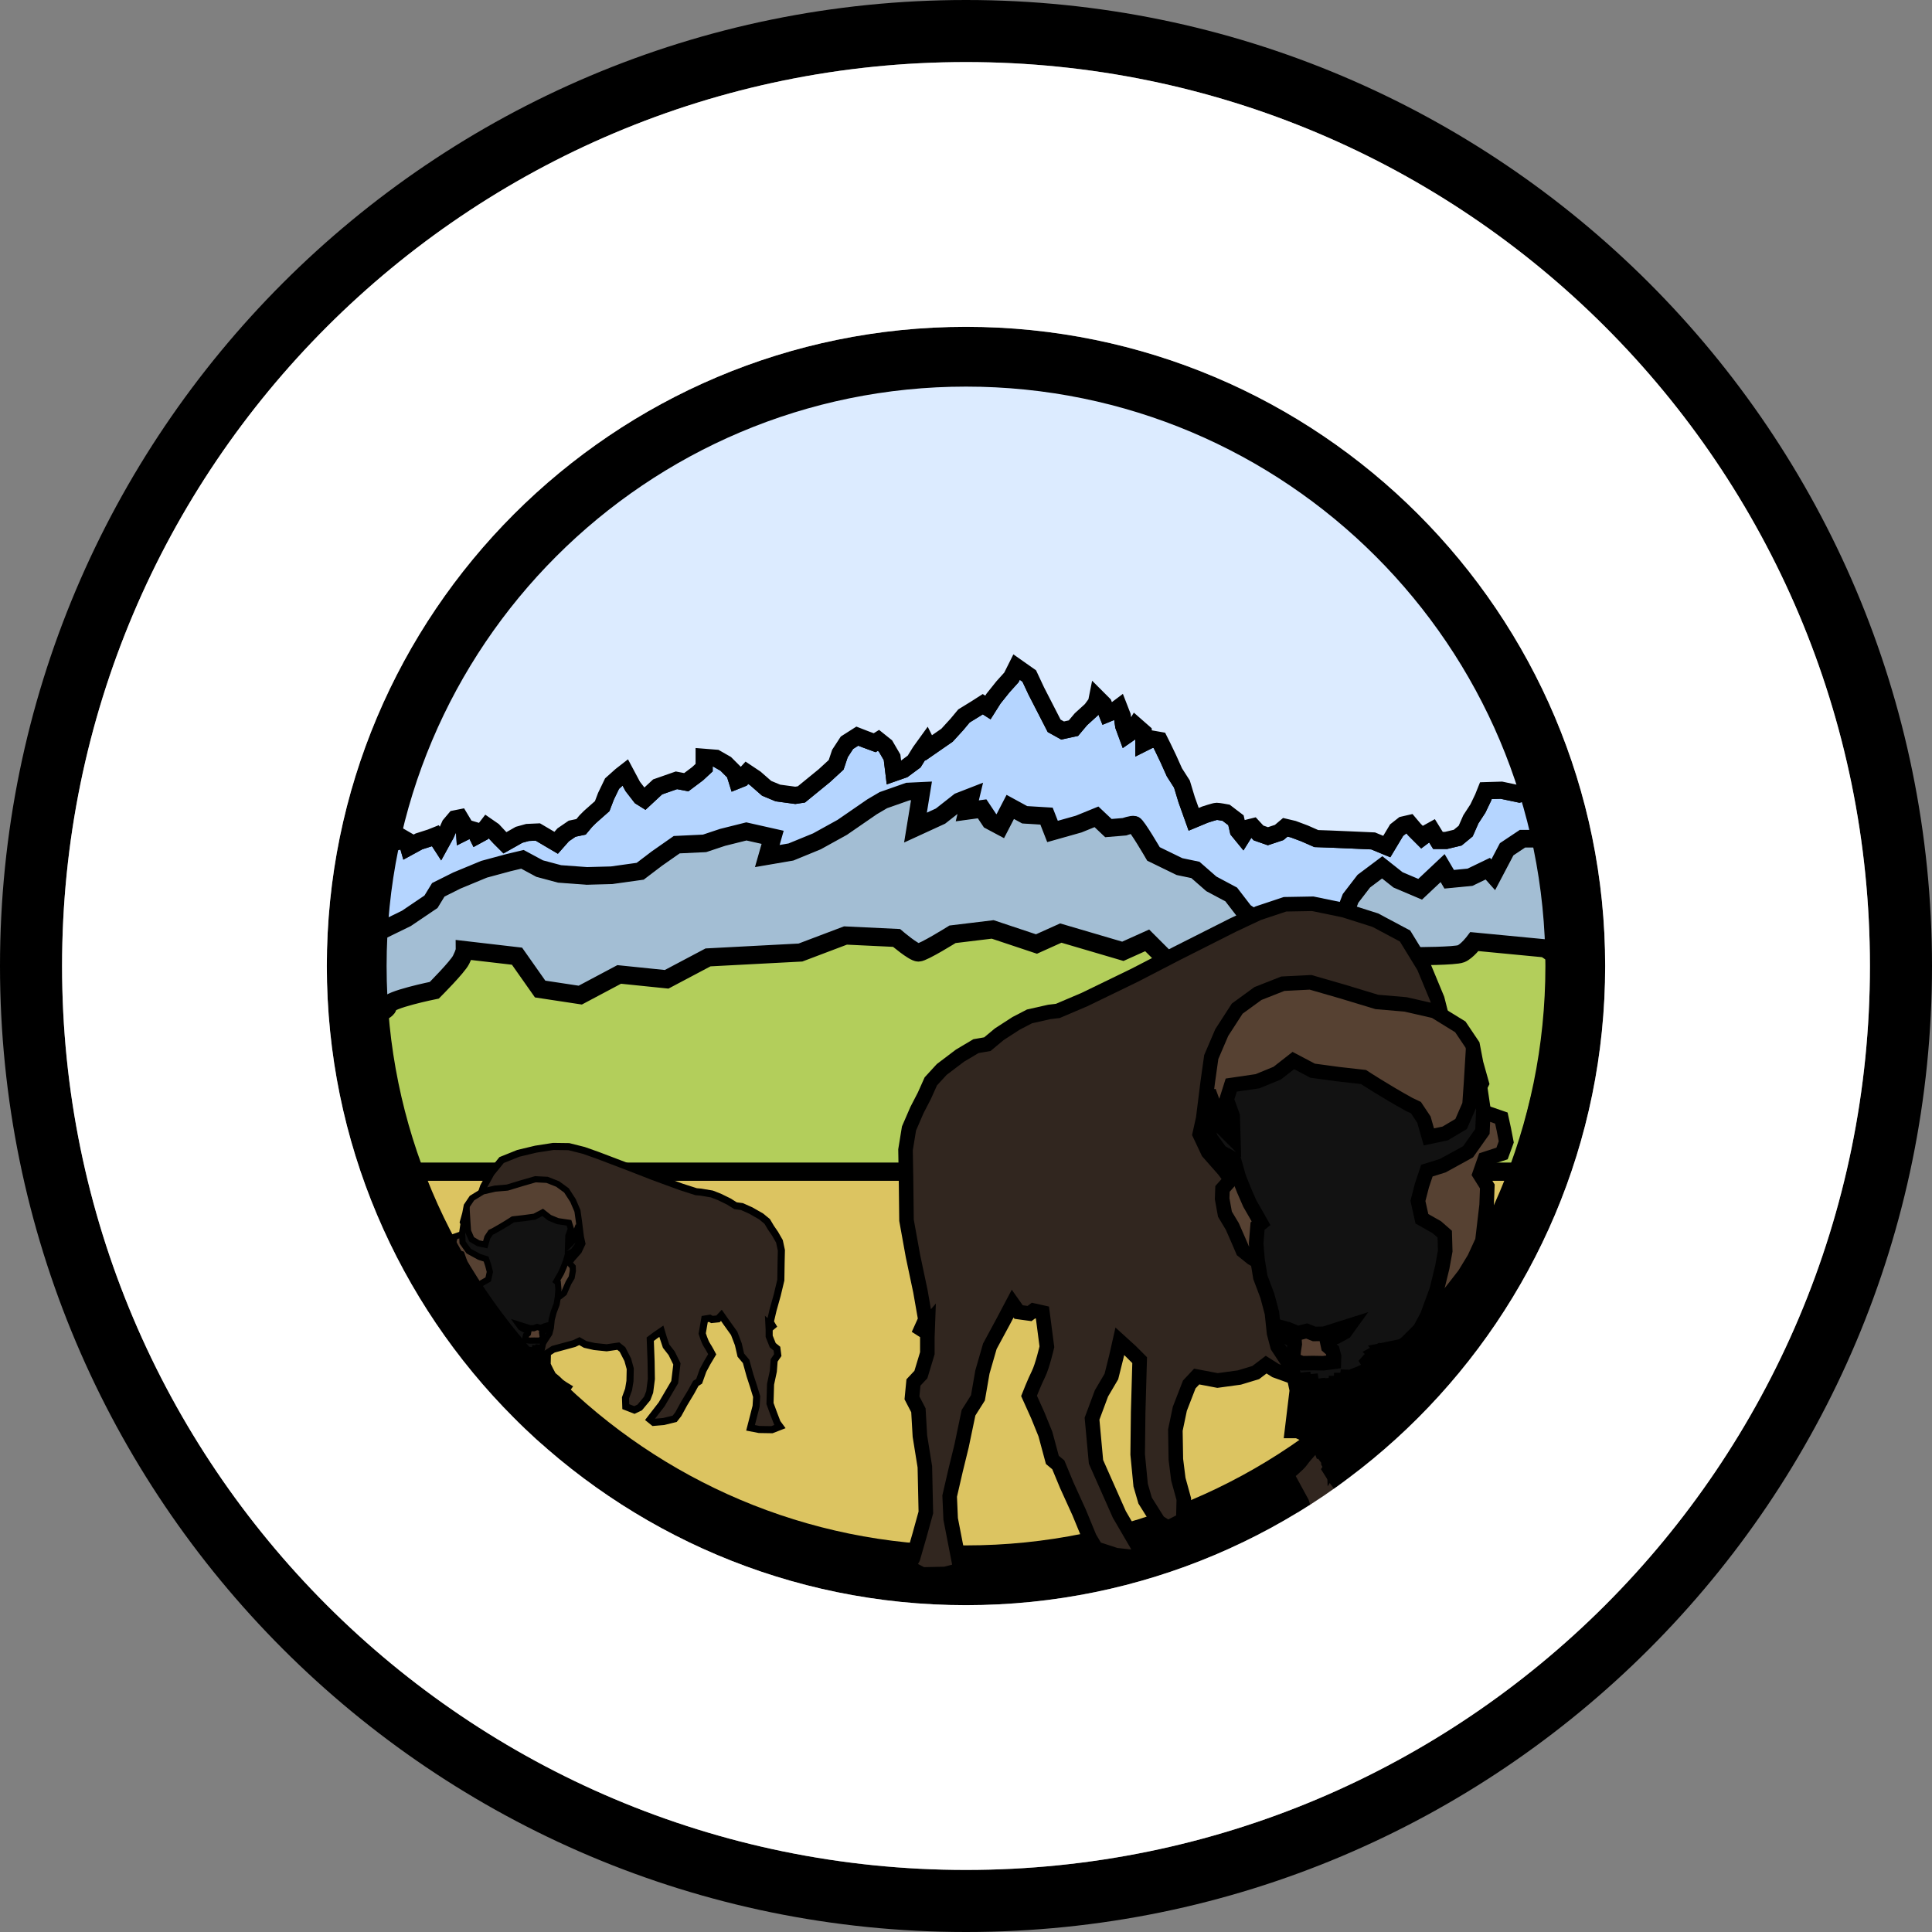 <?xml version="1.0" encoding="UTF-8" standalone="no"?>
<!-- Created with Inkscape (http://www.inkscape.org/) -->

<svg
   width="532.48"
   height="532.48"
   viewBox="0 0 532.48 532.48"
   version="1.1"
   id="svg5"
   inkscape:version="1.1.1 (3bf5ae0d25, 2021-09-20)"
   sodipodi:docname="HK's RR.svg"
   xmlns:inkscape="http://www.inkscape.org/namespaces/inkscape"
   xmlns:sodipodi="http://sodipodi.sourceforge.net/DTD/sodipodi-0.dtd"
   xmlns="http://www.w3.org/2000/svg"
   xmlns:svg="http://www.w3.org/2000/svg">
  <rect x="0" y="0" width="532.48" height="532.48" fill="#808080" stroke="none"/>
  <sodipodi:namedview
     id="namedview7"
     pagecolor="#ffffff"
     bordercolor="#666666"
     borderopacity="1.0"
     inkscape:pageshadow="2"
     inkscape:pageopacity="0.0"
     inkscape:pagecheckerboard="0"
     inkscape:document-units="px"
     showgrid="true"
     inkscape:object-paths="true"
     inkscape:snap-intersection-paths="true"
     inkscape:snap-smooth-nodes="true"
     inkscape:snap-midpoints="true"
     inkscape:snap-object-midpoints="false"
     inkscape:snap-center="false"
     inkscape:snap-text-baseline="false"
     inkscape:snap-bbox="false"
     inkscape:bbox-paths="true"
     inkscape:bbox-nodes="true"
     inkscape:snap-bbox-edge-midpoints="true"
     inkscape:snap-bbox-midpoints="true"
     fit-margin-top="0"
     fit-margin-left="0"
     fit-margin-right="0"
     fit-margin-bottom="0"
     inkscape:snap-others="true"
     inkscape:object-nodes="true"
     inkscape:snap-nodes="false"
     inkscape:zoom="1.0544884"
     inkscape:cx="307.73217"
     inkscape:cy="196.77789"
     inkscape:window-width="1920"
     inkscape:window-height="1009"
     inkscape:window-x="-8"
     inkscape:window-y="-8"
     inkscape:window-maximized="1"
     inkscape:current-layer="layer1" />
  <defs
     id="defs2" />
  <g
     inkscape:label="Layer 1"
     inkscape:groupmode="layer"
     id="layer1"
     transform="translate(22.889,-3.614)">
    <path
       style="fill:#dcc461;stroke:none;stroke-width:1px;stroke-linecap:butt;stroke-linejoin:miter;stroke-opacity:1;fill-opacity:1"
       d="m 87.893,326.525 16.291,37.52 35.205,36.881 43.252,24.14 53.31,11.735 68.063,-9.723 47.275,-27.158 32.187,-38.222 12.963,-35.173 z"
       id="path24321"
       inkscape:export-filename="C:\Users\Eden\Desktop\HK's RR.png"
       inkscape:export-xdpi="738.46088"
       inkscape:export-ydpi="738.46088" />
    <path
       id="path23293"
       style="fill:#a3bed4;stroke:#000000;stroke-width:5;stroke-linecap:butt;stroke-linejoin:miter;stroke-miterlimit:4;stroke-dasharray:none;stroke-opacity:1;fill-opacity:1"
       d="M 396.438,326.525 H 87.893 l -13.472,-63.44 6.775,-2.564 7.874,-3.845 6.775,-4.578 2.014,-3.296 5.127,-2.564 7.508,-3.113 6.775,-1.831 3.845,-0.916 4.761,2.564 5.494,1.465 7.508,0.549 6.775,-0.183 7.874,-1.099 4.578,-3.479 5.494,-3.845 7.691,-0.366 4.944,-1.648 6.592,-1.648 7.325,1.648 -1.465,5.127 6.409,-1.099 7.142,-2.93 6.959,-3.845 8.24,-5.677 3.113,-1.831 6.775,-2.381 3.845,-0.183 -1.648,10.072 6.775,-3.113 5.127,-4.029 3.296,-1.282 -0.916,3.845 4.029,-0.549 2.197,3.296 2.747,1.465 2.747,-5.31 4.029,2.197 6.043,0.366 1.648,4.212 7.142,-2.014 4.944,-2.014 3.296,3.113 4.395,-0.366 c 0,0 2.014,-0.732 2.747,-0.549 0.732,0.183 5.31,8.057 5.31,8.057 l 7.142,3.479 4.395,0.916 4.395,3.845 5.494,2.93 3.662,4.761 5.677,3.845 4.944,4.212 2.564,3.113 2.747,1.282 5.31,-0.549 3.113,-4.212 2.93,-6.592 1.831,-4.761 3.662,-4.761 5.127,-3.845 4.395,3.479 6.043,2.564 6.226,-5.86 1.831,3.113 5.677,-0.549 4.944,-2.381 1.465,1.648 3.662,-6.959 4.395,-2.93 h 3.845 l 2.014,0.183 8.064,35.281 z"
       sodipodi:nodetypes="ccccccccccccccccccccccccccccccccccccccccccccccsccccccccccccccccccccccccccc"
       inkscape:export-filename="C:\Users\Eden\Desktop\HK's RR.png"
       inkscape:export-xdpi="738.46088"
       inkscape:export-ydpi="738.46088" />
    <path
       style="fill:#b3ce5b;stroke:#000000;stroke-width:5;stroke-linecap:butt;stroke-linejoin:miter;stroke-opacity:1;fill-opacity:1;stroke-miterlimit:4;stroke-dasharray:none"
       d="m 410.633,270.165 -7.669,-5.174 -19.489,-1.867 c 0,0 -2.012,2.682 -3.688,3.353 -1.676,0.671 -12.406,0.671 -12.406,0.671 l -5.7,3.353 c 0,0 -4.359,4.694 -6.37,4.694 -2.012,0 -7.041,2.682 -8.382,4.023 -1.341,1.341 -6.37,4.359 -8.717,4.359 -2.347,0 -7.376,1.006 -10.729,-1.341 -3.353,-2.347 -6.706,-5.365 -8.382,-5.7 -1.676,-0.335 -18.776,-6.706 -18.776,-6.706 l -7.041,-7.041 -6.706,3.018 -17.099,-5.029 -6.706,3.018 -12.07,-4.023 -11.064,1.341 c 0,0 -8.047,5.029 -9.388,5.029 -1.341,0 -6.035,-4.023 -6.035,-4.023 l -14.082,-0.671 -12.406,4.694 -25.482,1.341 -11.4,6.035 -13.076,-1.341 -10.729,5.7 -11.064,-1.676 -6.37,-9.053 -14.417,-1.676 c 0,0 0,0.671 -1.006,2.682 -1.006,2.012 -7.376,8.382 -7.376,8.382 0,0 -12.891,2.607 -12.769,4.256 0.122,1.649 -5.244,2.888 -5.244,2.888 l 9.099,42.846 H 396.438 Z"
       id="path25795"
       inkscape:export-filename="C:\Users\Eden\Desktop\HK's RR.png"
       inkscape:export-xdpi="738.46088"
       inkscape:export-ydpi="738.46088" />
    <g
       id="g20830-5"
       transform="matrix(-0.086,0,0,0.086,174.961,329.663)"
       inkscape:export-filename="C:\Users\Eden\Desktop\HK's RR.png"
       inkscape:export-xdpi="738.46088"
       inkscape:export-ydpi="738.46088">
      <path
         style="fill:#31261f;fill-opacity:1;stroke:#000000;stroke-width:22.676;stroke-linecap:butt;stroke-linejoin:miter;stroke-miterlimit:4;stroke-dasharray:none;stroke-opacity:1"
         d="m 735.792,185.614 22.26,-30.215 11.575,-50.358 -1.781,-42.972 -16.918,-50.358 -24.041,-43.644 -33.835,-41.629 -53.424,-21.486 -56.095,-13.429 -56.095,-8.729 -49.863,0.671 -48.082,12.086 -45.411,16.115 -100.615,38.272 -75.684,29.544 -89.931,32.901 -48.082,15.443 -15.137,1.343 -35.616,6.043 -24.041,9.4 -30.274,14.772 -21.37,13.429 -20.479,2.686 -28.493,12.757 -32.945,18.8 -19.589,16.115 -11.575,19.472 -13.356,19.472 -14.246,24.843 -6.233,28.872 0.89,38.272 0.89,57.073 11.575,48.344 13.356,47.672 8.904,38.272 -12.466,20.815 16.918,-14.772 -0.89,18.129 v 21.486 l -11.575,28.872 -13.356,10.743 -2.671,20.815 11.575,16.786 2.671,34.915 8.904,41.629 1.781,61.773 -11.575,31.558 -11.575,30.215 -8.904,12.086 25.822,10.072 40.958,-0.671 27.602,-5.372 -17.808,-69.159 -1.781,-30.886 10.685,-34.915 10.685,-32.901 12.466,-44.987 16.918,-20.143 8.014,-34.915 13.356,-34.915 24.041,-33.572 16.918,-24.172 10.685,11.415 19.589,2.014 7.123,-4.029 16.027,2.686 8.014,46.33 c 0,0 -8.014,26.186 -15.137,36.929 -7.123,10.743 -16.918,29.544 -16.918,29.544 l 16.027,26.858 13.356,24.843 12.466,34.915 10.685,6.714 15.137,27.529 22.26,36.929 18.698,34.244 11.575,14.772 35.616,8.729 32.054,2.686 11.575,-9.4 -37.397,-48.344 -41.849,-71.173 -7.123,-58.416 16.918,-34.244 17.808,-22.829 8.904,-26.858 6.233,-20.815 19.589,13.429 16.027,12.086 -2.671,70.502 -0.89,57.073 5.342,41.63 8.014,20.815 24.041,28.872 16.918,8.057 27.602,-10.743 0.89,-28.201 -9.794,-26.858 -4.452,-26.858 -0.89,-39.615 8.014,-28.872 16.918,-32.901 13.356,-10.743 37.397,5.372 39.178,-4.029 29.383,-6.714 18.698,-10.743 16.918,8.057 66.78,18.129 18.698,12.086 c 0,0 0.89,30.215 0.89,34.915 0,4.7 -17.808,36.929 -17.808,36.929 0,0 -16.918,13.429 -22.26,19.472 -5.342,6.043 -26.712,18.8 -26.712,18.8 l 27.602,38.272 16.027,39.615 15.137,46.33 8.014,29.543 5.342,14.772 22.26,4.029 44.52,-11.415 19.589,-14.772 1.781,-22.829 -19.589,-34.244 -26.712,-57.073 -25.822,-26.186 -10.685,-12.757 36.506,-40.958 10.685,-26.186 13.356,-31.558 5.342,-31.558 -12.466,-232.319 z"
         id="path4723-1" />
      <path
         style="fill:#564132;fill-opacity:1;stroke:#000000;stroke-width:19.752;stroke-linecap:butt;stroke-linejoin:miter;stroke-miterlimit:4;stroke-dasharray:none;stroke-opacity:1"
         d="m 730.973,459.916 16.668,-17.145 15.24,-19.526 14.287,-17.145 16.668,-21.431 13.335,-21.907 10.954,-23.812 5.715,-48.576 0.952,-25.241 -10.477,-16.668 7.144,-20.478 23.336,-7.62 5.715,-15.716 -3.334,-17.145 -3.334,-15.24 -24.764,-8.572 -18.097,-6.667 16.192,-31.908 -7.62,-27.146 -4.762,-24.764 -16.668,-24.764 -34.766,-21.431 -39.528,-9.049 -39.052,-3.334 -47.148,-14.287 -42.862,-12.382 -37.623,1.905 -33.813,13.335 -28.098,20.478 -20.955,32.384 -14.287,33.337 -4.762,33.813 -6.191,49.529 -4.762,21.431 11.43,24.288 21.431,24.288 9.525,12.858 -11.43,12.858 -0.476,13.335 3.81,20.955 10.001,16.668 8.572,19.526 5.715,13.335 12.382,10.001 7.62,4.286 z"
         id="path4918-7" />
      <path
         style="fill:#121212;fill-opacity:1;stroke:#000000;stroke-width:19.752;stroke-linecap:butt;stroke-linejoin:miter;stroke-miterlimit:4;stroke-dasharray:none;stroke-opacity:1"
         d="m 718.591,153.694 c -32.861,-18.097 -61.911,-37.147 -61.911,-37.147 l -33.813,-3.81 -35.242,-4.762 -26.193,-13.811 -21.907,17.145 -26.669,10.954 -35.718,5.239 -6.191,19.526 8.096,22.383 0.952,31.432 -14.763,-14.763 -7.144,-19.05 -11.43,-30.956 -1.905,20.955 -1.429,22.383 5.715,20.002 13.811,19.05 17.621,9.525 6.667,23.812 7.144,18.097 8.096,18.573 9.049,15.716 6.191,10.954 -4.762,3.81 -1.905,23.336 1.905,22.86 3.81,23.336 9.525,25.241 6.191,23.336 2.857,27.146 4.762,18.097 12.858,19.526 c 0,0 7.144,11.43 7.62,13.335 0.476,1.905 5.715,26.669 5.715,26.669 l -3.334,27.622 -3.334,27.622 h 7.62 l 9.049,-48.576 -1.429,-30.479 5.239,34.765 -6.667,47.148 6.191,2.857 6.667,-49.053 -1.429,-33.337 4.762,32.384 -2.857,54.291 5.715,7.62 3.81,-65.245 -1.429,-22.86 4.848,26.911 -0.673,68.361 3.704,9.766 0.674,-79.137 -0.674,-24.92 3.704,23.909 2.694,88.566 2.694,4.378 -1.684,-95.301 v -23.236 l 3.704,23.909 3.031,90.586 3.031,-4.715 -2.021,-89.576 1.684,-23.236 5.388,106.75 3.704,-6.735 -3.031,-79.474 1.01,-24.92 5.051,95.638 4.378,-7.745 -3.031,-70.718 2.694,-20.879 4.378,90.586 h 7.409 l -5.388,-69.708 -2.357,-17.174 6.398,16.838 5.388,63.646 5.725,-2.694 -8.419,-64.656 -6.735,-18.185 19.868,53.544 20.205,18.858 2.694,-4.715 -19.532,-18.521 -18.185,-52.197 20.879,50.513 20.205,17.174 4.041,-1.684 -19.868,-17.174 -20.205,-50.85 24.246,45.125 19.532,19.195 6.062,-2.357 -22.226,-20.205 -21.889,-44.451 23.236,36.706 17.511,19.195 3.704,-4.041 -20.879,-24.246 -19.195,-30.308 3,-3.306 37.861,48.576 3.334,-4.524 -38.099,-48.338 39.052,40.718 1.429,-6.191 -37.147,-37.861 4.762,-2.619 31.67,32.146 0.238,-6.191 -26.193,-27.86 7.144,-1.429 18.097,20.955 0.714,-5.239 -12.62,-17.145 5.715,-1.191 6.667,9.763 1.191,-6.191 -1.905,-3.334 8.572,-6.905 17.574,-17.613 10.103,-18.858 12.797,-35.022 7.409,-30.308 4.041,-22.226 -0.673,-22.899 -10.776,-9.429 -20.205,-11.45 -5.388,-24.246 5.388,-20.879 6.735,-20.205 21.552,-6.735 34.349,-18.858 19.532,-27.614 1.347,-29.634 -4.715,-31.655 -8.082,-22.226 -2.694,-4.041 -1.347,22.226 -2.021,28.961 -11.45,26.267 -21.552,12.797 -22.226,4.715 -6.735,-23.573 -10.776,-16.164 z"
         id="path4526-9" />
      <path
         style="fill:#563f31;fill-opacity:1;stroke:#000000;stroke-width:19.752;stroke-linecap:butt;stroke-linejoin:miter;stroke-miterlimit:4;stroke-dasharray:none;stroke-opacity:1"
         d="m 637.63,454.201 -6.191,8.572 -11.668,6.429 -13.097,3.334 2.143,10.001 5.715,5.001 2.143,8.334 -0.238,7.382 -14.287,1.905 -13.811,-0.238 -15.002,0.238 -9.763,-3.81 -2.381,-6.667 0.952,-7.858 1.191,-7.62 -0.238,-3.572 -13.573,-8.096 -6.191,-5.953 1.191,-5.239 9.525,2.619 13.335,5.477 12.144,-3.096 10.239,4.048 13.573,-0.238 14.763,-4.762 z"
         id="path4528-9" />
    </g>
    <path
       id="path848"
       style="fill-rule:evenodd;stroke-width:20;stroke-linejoin:round;paint-order:markers stroke fill"
       d="M 266.24,0 C 119.2,-1.3254857e-4 -1.3254857e-4,119.2 0,266.24 -1.3807143e-4,413.281 119.2,532.481 266.24,532.48 413.281,532.481 532.481,413.281 532.48,266.24 532.481,119.2 413.281,-1.3807143e-4 266.24,0 Z m 0,17.107 C 403.833,17.107 515.373,128.648 515.373,266.24 515.373,403.833 403.833,515.373 266.24,515.373 128.648,515.373 17.107,403.833 17.107,266.24 17.107,128.648 128.648,17.107 266.24,17.107 Z"
       transform="translate(-22.889,3.614)"
       sodipodi:nodetypes="ccccccsscc"
       inkscape:export-filename="C:\Users\Eden\Desktop\HK's RR.png"
       inkscape:export-xdpi="738.46088"
       inkscape:export-ydpi="738.46088" />
    <path
       id="path21284"
       style="fill:#b5d5ff;fill-opacity:1;stroke:#000000;stroke-width:4.72;stroke-linecap:butt;stroke-linejoin:miter;stroke-miterlimit:4;stroke-dasharray:none;stroke-opacity:1"
       d="m 74.42,263.085 6.775,-2.564 7.874,-3.845 6.775,-4.578 2.014,-3.296 5.127,-2.564 7.508,-3.113 6.775,-1.831 3.845,-0.916 4.761,2.564 5.494,1.465 7.508,0.549 6.775,-0.183 7.874,-1.099 4.578,-3.479 5.494,-3.845 7.691,-0.366 4.944,-1.648 6.592,-1.648 7.325,1.648 -1.465,5.127 6.409,-1.099 7.142,-2.93 6.959,-3.845 8.24,-5.677 3.113,-1.831 6.775,-2.381 3.845,-0.183 -1.648,10.072 6.775,-3.113 5.127,-4.029 3.296,-1.282 -0.916,3.845 4.029,-0.549 2.197,3.296 2.747,1.465 2.747,-5.31 4.029,2.197 6.043,0.366 1.648,4.212 7.142,-2.014 4.944,-2.014 3.296,3.113 4.395,-0.366 c 0,0 2.014,-0.732 2.747,-0.549 0.732,0.183 5.31,8.057 5.31,8.057 l 7.142,3.479 4.395,0.916 4.395,3.845 5.494,2.93 3.662,4.761 5.677,3.845 4.944,4.212 2.564,3.113 2.747,1.282 5.31,-0.549 3.113,-4.212 2.93,-6.592 1.831,-4.761 3.662,-4.761 5.127,-3.845 4.395,3.479 6.043,2.564 6.226,-5.86 1.831,3.113 5.677,-0.549 4.944,-2.381 1.465,1.648 3.662,-6.959 4.395,-2.93 h 3.845 l 2.014,0.183 0.258,-13.744 v 0 l -3.885,0.518 -3.108,0.777 -4.92,-1.036 -4.273,0.129 -0.777,1.942 -1.424,2.978 -1.942,2.978 -1.424,3.237 -2.201,1.813 -3.237,0.777 h -2.201 l -1.683,-2.719 -1.165,0.647 -1.554,1.165 -2.072,-2.072 -1.424,-1.683 -1.683,0.388 -1.813,1.424 -1.165,1.942 -1.554,2.59 -3.755,-1.554 -5.827,-0.259 -6.086,-0.259 -3.755,-0.129 -3.237,-1.424 -3.108,-1.165 -2.201,-0.518 -1.683,1.424 -3.108,1.036 -2.59,-0.906 -1.554,-1.683 -1.554,0.388 -1.295,2.072 -1.165,-1.424 -0.647,-2.849 -2.719,-2.072 c 0,0 -2.072,-0.388 -2.59,-0.388 -0.518,0 -3.237,0.906 -3.237,0.906 l -3.108,1.295 -1.942,-5.438 -1.295,-4.273 -2.072,-3.237 -1.683,-3.755 -1.554,-3.237 -0.906,-1.813 -2.201,-0.388 -2.072,1.036 v -1.295 l -0.129,-1.554 -2.072,-1.813 -0.777,1.295 -1.683,1.165 -0.906,-2.46 -0.388,-2.719 -0.906,-2.331 -1.036,0.777 -2.201,0.906 -1.036,-2.59 -1.683,-1.683 -0.259,1.295 -1.424,1.942 -2.849,2.59 -2.072,2.46 -2.978,0.647 -2.331,-1.295 -4.92,-9.582 -1.942,-4.144 -3.496,-2.46 -1.424,2.849 -2.331,2.59 -2.59,3.237 -1.554,2.46 -1.424,-0.906 -1.813,1.165 -3.367,2.072 -1.942,2.331 -2.719,2.978 -5.05,3.496 -0.647,-1.295 -1.683,2.331 -1.683,2.719 -2.978,2.201 -2.59,0.906 -0.518,-4.273 -1.813,-3.108 -1.942,-1.554 -1.036,0.647 -2.46,-0.906 -2.331,-0.906 -2.849,1.813 -1.942,2.978 -1.036,3.108 -3.237,2.978 -6.345,5.179 -1.683,0.259 -4.791,-0.647 -3.108,-1.295 -3.108,-2.719 -2.331,-1.554 -1.424,1.554 -1.295,0.518 -0.647,-2.072 -2.46,-2.46 -2.719,-1.554 -3.237,-0.259 v 2.849 l -1.813,1.683 -3.108,2.331 -2.719,-0.518 -5.179,1.813 -3.626,3.367 -1.036,-0.647 -2.201,-2.849 -2.072,-3.885 -1.165,0.906 -2.46,2.201 -1.683,3.496 -1.036,2.719 -3.367,2.978 -1.165,1.165 -1.295,1.554 -2.46,0.518 -2.46,1.683 -1.942,2.201 -5.05,-2.978 -2.849,0.129 -2.331,0.647 -1.813,1.036 -2.072,1.165 -1.424,-1.424 -1.813,-1.942 -1.683,-1.165 -1.295,1.683 -1.424,0.777 -0.647,-1.295 -1.295,-0.388 -1.554,0.777 -0.129,-1.942 -1.165,-1.942 -1.295,0.259 -1.424,1.683 -1.165,2.59 -1.424,2.59 -1.424,-2.201 -1.295,0.518 -3.237,1.036 -2.849,1.554 -0.518,-1.813 -2.46,-1.424 -0.906,1.942 -3.755,1.165 -1.554,-0.388 -1.554,2.201 -1.683,-0.777 h -2.59 z"
       sodipodi:nodetypes="ccccccccccccccccccccccccccccccccccccccccccccscccccccccccccccccccccccccccccccccccccccccccccccccccccccccccccccccsccccccccccccccccccccccccccccccccccccccccccccccccccccccccccccccccccccccccccccccccccccccccccccccccccccccccccccccccccccccc"
       inkscape:export-filename="C:\Users\Eden\Desktop\HK's RR.png"
       inkscape:export-xdpi="738.46088"
       inkscape:export-ydpi="738.46088" />
    <path
       d="m 398.943,221.658 -3.108,0.777 -4.92,-1.036 -4.273,0.129 -0.777,1.942 -1.424,2.978 -1.942,2.978 -1.424,3.237 -2.201,1.813 -3.237,0.777 h -2.201 l -1.683,-2.719 -1.165,0.647 -1.554,1.165 -2.072,-2.072 -1.424,-1.683 -1.683,0.388 -1.813,1.424 -1.165,1.942 -1.554,2.59 -3.755,-1.554 -5.827,-0.259 -6.086,-0.259 -3.755,-0.129 -3.237,-1.424 -3.108,-1.165 -2.201,-0.518 -1.683,1.424 -3.108,1.036 -2.59,-0.906 -1.554,-1.683 -1.554,0.388 -1.295,2.072 -1.165,-1.424 -0.647,-2.849 -2.719,-2.072 c 0,0 -2.072,-0.388 -2.59,-0.388 -0.518,0 -3.237,0.906 -3.237,0.906 l -3.108,1.295 -1.942,-5.438 -1.295,-4.273 -2.072,-3.237 -1.683,-3.755 -1.554,-3.237 -0.906,-1.813 -2.201,-0.388 -2.072,1.036 v -1.295 l -0.129,-1.554 -2.072,-1.813 -0.777,1.295 -1.683,1.165 -0.906,-2.46 -0.388,-2.719 -0.906,-2.331 -1.036,0.777 -2.201,0.906 -1.036,-2.59 -1.683,-1.683 -0.259,1.295 -1.424,1.942 -2.849,2.59 -2.072,2.46 -2.978,0.647 -2.331,-1.295 -4.92,-9.582 -1.942,-4.144 -3.496,-2.46 -1.424,2.849 -2.331,2.59 -2.59,3.237 -1.554,2.46 -1.424,-0.906 -1.813,1.165 -3.367,2.072 -1.942,2.331 -2.719,2.978 -5.05,3.496 -0.647,-1.295 -1.683,2.331 -1.683,2.719 -2.978,2.201 -2.59,0.906 -0.518,-4.273 -1.813,-3.108 -1.942,-1.554 -1.036,0.647 -2.46,-0.906 -2.331,-0.906 -2.849,1.813 -1.942,2.978 -1.036,3.108 -3.237,2.978 -6.345,5.179 -1.683,0.259 -4.791,-0.647 -3.108,-1.295 -3.108,-2.719 -2.331,-1.554 -1.424,1.554 -1.295,0.518 -0.647,-2.072 -2.46,-2.46 -2.719,-1.554 -3.237,-0.259 v 2.849 l -1.813,1.683 -3.108,2.331 -2.719,-0.518 -5.179,1.813 -3.626,3.367 -1.036,-0.647 -2.201,-2.849 -2.072,-3.885 -1.165,0.906 -2.46,2.201 -1.683,3.496 -1.036,2.719 -3.367,2.978 -1.165,1.165 -1.295,1.554 -2.46,0.518 -2.46,1.683 -1.942,2.201 -5.05,-2.978 -2.849,0.129 -2.331,0.647 -1.813,1.036 -2.072,1.165 -1.424,-1.424 -1.813,-1.942 -1.683,-1.165 -1.295,1.683 -1.424,0.777 -0.647,-1.295 -1.295,-0.388 -1.554,0.777 -0.129,-1.942 -1.165,-1.942 -1.295,0.259 -1.424,1.683 -1.165,2.59 -1.424,2.59 -1.424,-2.201 -1.295,0.518 -3.237,1.036 -2.849,1.554 -0.518,-1.813 -2.46,-1.424 -0.906,1.942 -3.755,1.165 -1.554,-0.388 -1.554,2.201 -1.683,-0.777 h -2.59 l 13.114,-25.49 16.596,-33.666 32.282,-38.743 31.181,-20.788 32.523,-12.406 44.928,-5.029 44.258,6.706 37.552,15.423 32.858,25.146 26.152,32.858 z"
       style="fill:#dcebff;fill-opacity:1;stroke:#000000;stroke-width:4.72;stroke-linecap:butt;stroke-linejoin:miter;stroke-miterlimit:4;stroke-dasharray:none;stroke-opacity:1"
       id="path24911"
       sodipodi:nodetypes="ccccccccccccccccccccccccccccccccccccscccccccccccccccccccccccccccccccccccccccccccccccccccccccccccccccccccccccccccccccccccccccccccccccccccccccccccccccccccccc"
       inkscape:export-filename="C:\Users\Eden\Desktop\HK's RR.png"
       inkscape:export-xdpi="738.46088"
       inkscape:export-ydpi="738.46088" />
    <path
       id="path2064"
       style="fill-rule:evenodd;stroke-width:20;stroke-linejoin:round;paint-order:markers stroke fill"
       d="M 266.24,90.076 C 168.947,90.076 90.076,168.947 90.076,266.24 90.076,363.533 168.947,442.405 266.24,442.404 363.533,442.405 442.405,363.533 442.404,266.24 442.405,168.947 363.533,90.076 266.24,90.076 Z m 0,16.477 c 88.193,2e-4 159.687,71.495 159.688,159.688 -2e-4,88.193 -71.495,159.687 -159.688,159.688 -88.193,-2e-4 -159.687,-71.495 -159.688,-159.688 2e-4,-88.193 71.495,-159.687 159.688,-159.688 z"
       transform="translate(-22.889,3.614)"
       sodipodi:nodetypes="cccccccccc"
       inkscape:export-filename="C:\Users\Eden\Desktop\HK's RR.png"
       inkscape:export-xdpi="738.46088"
       inkscape:export-ydpi="738.46088" />
    <g
       id="g20830"
       transform="matrix(0.203,0,0,0.203,219.6,276.791)"
       inkscape:export-filename="C:\Users\Eden\Desktop\HK's RR.png"
       inkscape:export-xdpi="738.46088"
       inkscape:export-ydpi="738.46088">
      <path
         style="fill:#31261f;fill-opacity:1;stroke:#000000;stroke-width:19.752;stroke-linecap:butt;stroke-linejoin:miter;stroke-miterlimit:4;stroke-dasharray:none;stroke-opacity:1"
         d="m 745.43,185.093 16.838,-30.308 8.756,-50.513 -1.347,-43.104 -12.797,-50.513 -18.185,-43.778 -25.593,-41.757 -40.41,-21.552 -42.431,-13.47 -42.431,-8.756 -37.716,0.673 -36.369,12.123 -34.349,16.164 -76.106,38.39 -57.248,29.634 -68.024,33.002 -36.369,15.491 -11.45,1.347 -26.94,6.062 -18.185,9.429 -22.899,14.817 -16.164,13.47 -15.491,2.694 -21.552,12.797 -24.92,18.858 -14.817,16.164 -8.756,19.532 -10.103,19.532 -10.776,24.92 -4.715,28.961 0.673,38.39 0.674,57.248 8.756,48.492 10.103,47.819 6.735,38.39 -9.429,20.879 12.797,-14.817 -0.673,18.185 v 21.552 l -8.756,28.961 -10.103,10.776 -2.021,20.879 8.756,16.838 2.021,35.022 6.735,41.757 1.347,61.962 -8.756,31.655 -8.756,30.308 -6.735,12.123 19.532,10.103 30.981,-0.674 20.879,-5.388 -13.47,-69.371 -1.347,-30.981 8.082,-35.022 8.082,-33.002 9.429,-45.125 12.797,-20.205 6.062,-35.022 10.103,-35.022 18.185,-33.675 12.797,-24.246 8.082,11.45 14.817,2.021 5.388,-4.041 12.123,2.694 6.062,46.472 c 0,0 -6.062,26.267 -11.45,37.043 -5.388,10.776 -12.797,29.634 -12.797,29.634 l 12.123,26.94 10.103,24.92 9.429,35.022 8.082,6.735 11.45,27.614 16.838,37.043 14.144,34.349 8.756,14.817 26.94,8.756 24.246,2.694 8.756,-9.429 -28.287,-48.492 -31.655,-71.391 -5.388,-58.595 12.797,-34.349 13.47,-22.899 6.735,-26.94 4.715,-20.879 14.817,13.47 12.123,12.123 -2.021,70.718 -0.673,57.248 4.041,41.757 6.062,20.879 18.185,28.961 12.797,8.082 20.879,-10.776 0.673,-28.287 -7.409,-26.94 -3.368,-26.94 -0.674,-39.737 6.062,-28.961 12.797,-33.002 10.103,-10.776 28.287,5.388 29.634,-4.041 22.226,-6.735 14.144,-10.776 12.797,8.082 50.513,18.185 14.144,12.123 c 0,0 0.673,30.308 0.673,35.022 0,4.715 -13.47,37.043 -13.47,37.043 0,0 -12.797,13.47 -16.838,19.532 -4.041,6.062 -20.205,18.858 -20.205,18.858 l 20.879,38.39 12.123,39.737 11.45,46.472 6.062,29.634 4.041,14.817 16.838,4.041 33.675,-11.45 14.817,-14.817 1.347,-22.899 -14.817,-34.349 -20.205,-57.248 -19.532,-26.267 -8.082,-12.797 27.614,-41.084 8.082,-26.267 10.103,-31.655 4.041,-31.655 -9.429,-233.033 z"
         id="path4723" />
      <path
         style="fill:#564132;fill-opacity:1;stroke:#000000;stroke-width:19.752;stroke-linecap:butt;stroke-linejoin:miter;stroke-miterlimit:4;stroke-dasharray:none;stroke-opacity:1"
         d="m 730.973,459.916 16.668,-17.145 15.24,-19.526 14.287,-17.145 16.668,-21.431 13.335,-21.907 10.954,-23.812 5.715,-48.576 0.952,-25.241 -10.477,-16.668 7.144,-20.478 23.336,-7.62 5.715,-15.716 -3.334,-17.145 -3.334,-15.24 -24.764,-8.572 -18.097,-6.667 16.192,-31.908 -7.62,-27.146 -4.762,-24.764 -16.668,-24.764 -34.766,-21.431 -39.528,-9.049 -39.052,-3.334 -47.148,-14.287 -42.862,-12.382 -37.623,1.905 -33.813,13.335 -28.098,20.478 -20.955,32.384 -14.287,33.337 -4.762,33.813 -6.191,49.529 -4.762,21.431 11.43,24.288 21.431,24.288 9.525,12.858 -11.43,12.858 -0.476,13.335 3.81,20.955 10.001,16.668 8.572,19.526 5.715,13.335 12.382,10.001 7.62,4.286 z"
         id="path4918" />
      <path
         style="fill:#121212;fill-opacity:1;stroke:#000000;stroke-width:19.752;stroke-linecap:butt;stroke-linejoin:miter;stroke-miterlimit:4;stroke-dasharray:none;stroke-opacity:1"
         d="m 718.591,153.694 c -32.861,-18.097 -61.911,-37.147 -61.911,-37.147 l -33.813,-3.81 -35.242,-4.762 -26.193,-13.811 -21.907,17.145 -26.669,10.954 -35.718,5.239 -6.191,19.526 8.096,22.383 0.952,31.432 -14.763,-14.763 -7.144,-19.05 -11.43,-30.956 -1.905,20.955 -1.429,22.383 5.715,20.002 13.811,19.05 17.621,9.525 6.667,23.812 7.144,18.097 8.096,18.573 9.049,15.716 6.191,10.954 -4.762,3.81 -1.905,23.336 1.905,22.86 3.81,23.336 9.525,25.241 6.191,23.336 2.857,27.146 4.762,18.097 12.858,19.526 c 0,0 7.144,11.43 7.62,13.335 0.476,1.905 5.715,26.669 5.715,26.669 l -3.334,27.622 -3.334,27.622 h 7.62 l 9.049,-48.576 -1.429,-30.479 5.239,34.765 -6.667,47.148 6.191,2.857 6.667,-49.053 -1.429,-33.337 4.762,32.384 -2.857,54.291 5.715,7.62 3.81,-65.245 -1.429,-22.86 4.848,26.911 -0.673,68.361 3.704,9.766 0.674,-79.137 -0.674,-24.92 3.704,23.909 2.694,88.566 2.694,4.378 -1.684,-95.301 v -23.236 l 3.704,23.909 3.031,90.586 3.031,-4.715 -2.021,-89.576 1.684,-23.236 5.388,106.75 3.704,-6.735 -3.031,-79.474 1.01,-24.92 5.051,95.638 4.378,-7.745 -3.031,-70.718 2.694,-20.879 4.378,90.586 h 7.409 l -5.388,-69.708 -2.357,-17.174 6.398,16.838 5.388,63.646 5.725,-2.694 -8.419,-64.656 -6.735,-18.185 19.868,53.544 20.205,18.858 2.694,-4.715 -19.532,-18.521 -18.185,-52.197 20.879,50.513 20.205,17.174 4.041,-1.684 -19.868,-17.174 -20.205,-50.85 24.246,45.125 19.532,19.195 6.062,-2.357 -22.226,-20.205 -21.889,-44.451 23.236,36.706 17.511,19.195 3.704,-4.041 -20.879,-24.246 -19.195,-30.308 3,-3.306 37.861,48.576 3.334,-4.524 -38.099,-48.338 39.052,40.718 1.429,-6.191 -37.147,-37.861 4.762,-2.619 31.67,32.146 0.238,-6.191 -26.193,-27.86 7.144,-1.429 18.097,20.955 0.714,-5.239 -12.62,-17.145 5.715,-1.191 6.667,9.763 1.191,-6.191 -1.905,-3.334 8.572,-6.905 17.574,-17.613 10.103,-18.858 12.797,-35.022 7.409,-30.308 4.041,-22.226 -0.673,-22.899 -10.776,-9.429 -20.205,-11.45 -5.388,-24.246 5.388,-20.879 6.735,-20.205 21.552,-6.735 34.349,-18.858 19.532,-27.614 1.347,-29.634 -4.715,-31.655 -8.082,-22.226 -2.694,-4.041 -1.347,22.226 -2.021,28.961 -11.45,26.267 -21.552,12.797 -22.226,4.715 -6.735,-23.573 -10.776,-16.164 z"
         id="path4526" />
      <path
         style="fill:#563f31;fill-opacity:1;stroke:#000000;stroke-width:19.752;stroke-linecap:butt;stroke-linejoin:miter;stroke-miterlimit:4;stroke-dasharray:none;stroke-opacity:1"
         d="m 637.63,454.201 -6.191,8.572 -11.668,6.429 -13.097,3.334 2.143,10.001 5.715,5.001 2.143,8.334 -0.238,7.382 -14.287,1.905 -13.811,-0.238 -15.002,0.238 -9.763,-3.81 -2.381,-6.667 0.952,-7.858 1.191,-7.62 -0.238,-3.572 -13.573,-8.096 -6.191,-5.953 1.191,-5.239 9.525,2.619 13.335,5.477 12.144,-3.096 10.239,4.048 13.573,-0.238 14.763,-4.762 z"
         id="path4528" />
    </g>
    <path
       id="path27127"
       style="fill:#ffffff;fill-opacity:1;fill-rule:evenodd;stroke-width:20;stroke-linejoin:round;paint-order:markers stroke fill"
       d="M 266.24 17.107 C 128.648 17.107 17.107 128.648 17.107 266.24 C 17.107 403.833 128.648 515.373 266.24 515.373 C 403.833 515.373 515.373 403.833 515.373 266.24 C 515.373 128.648 403.833 17.107 266.24 17.107 z M 266.24 90.076 C 363.533 90.076 442.405 168.947 442.404 266.24 C 442.405 363.533 363.533 442.405 266.24 442.404 C 168.947 442.405 90.076 363.533 90.076 266.24 C 90.076 168.947 168.947 90.076 266.24 90.076 z "
       transform="translate(-22.889,3.614)"
       inkscape:export-filename="C:\Users\Eden\Desktop\HK's RR.png"
       inkscape:export-xdpi="738.46088"
       inkscape:export-ydpi="738.46088" />
  </g>
</svg>
